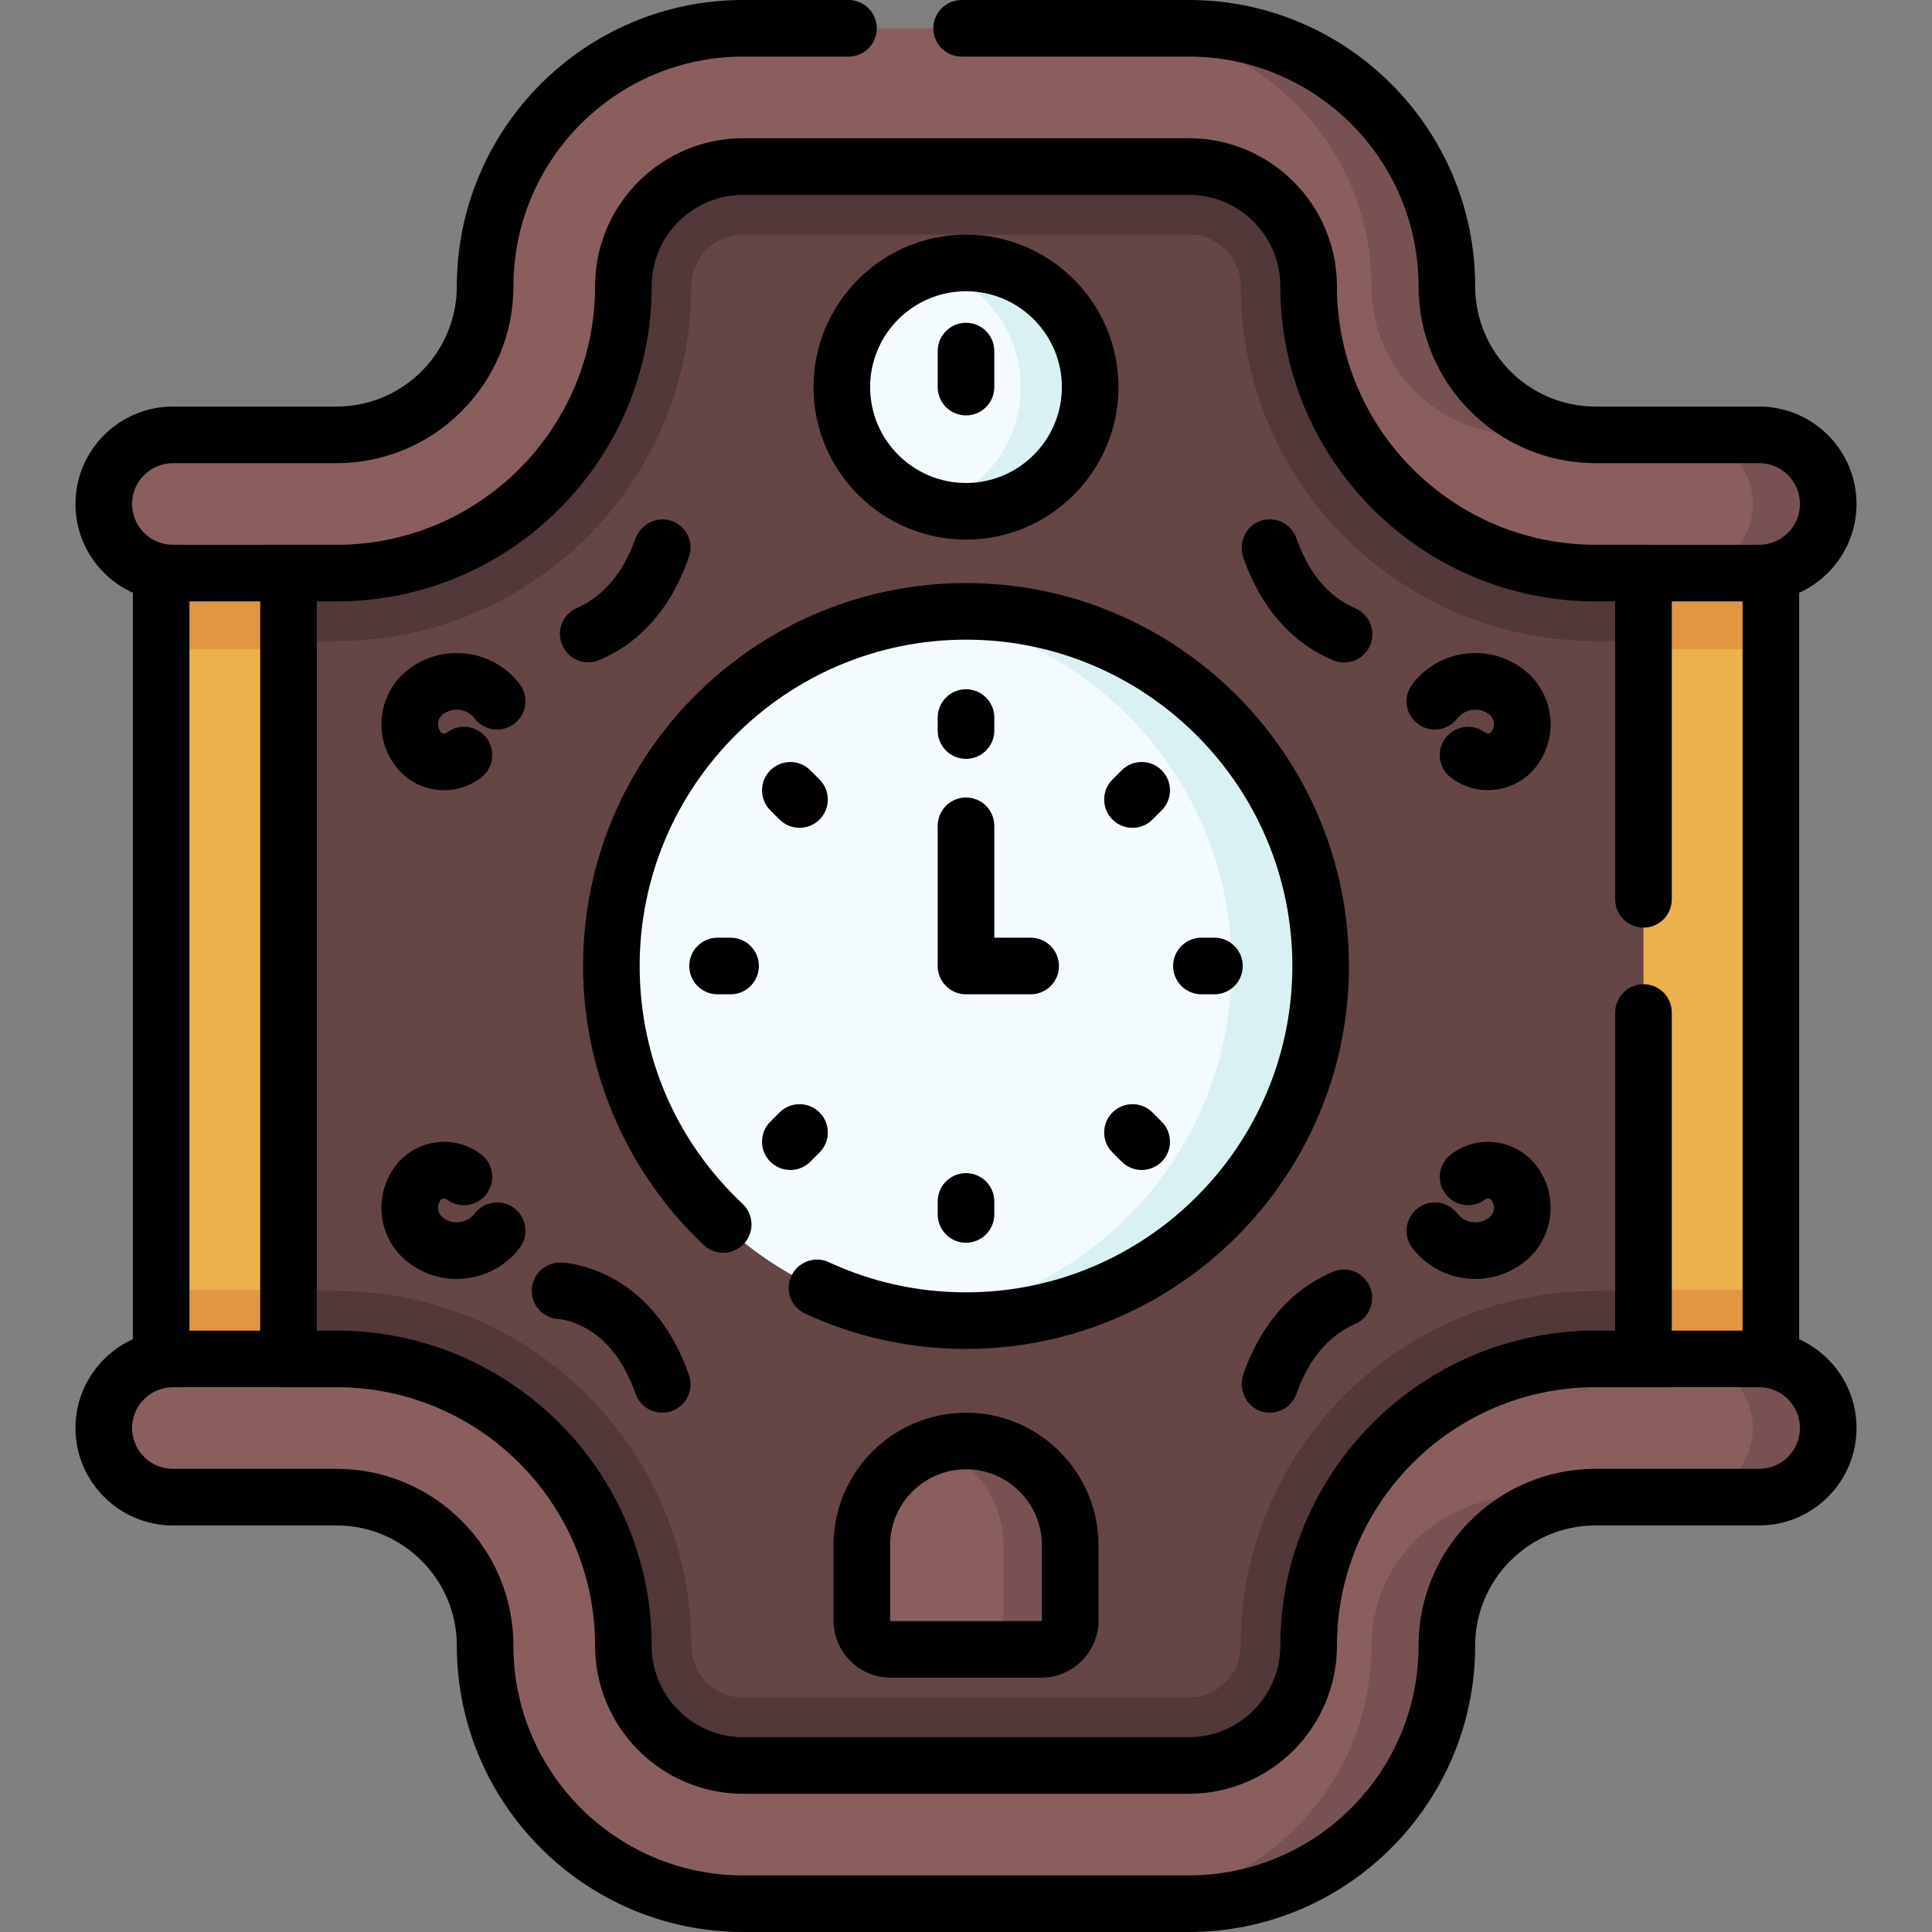 <svg id="Capa_1" enable-background="new 0 0 512 512" height="512" viewBox="0 0 512 512" width="512" xmlns="http://www.w3.org/2000/svg"><rect x="0" y="0" width="512" height="512" fill="#808080" stroke="none"/><g><path d="m403.23 135.495-33.804-37.679-19.636-63.139-93.79-10.824v-.022l-.097.011-.097-.011v.022l-93.79 10.824-19.636 63.139-33.804 37.679-54.134 1.021v149.19l5.14 93.728 55.114 6.451 26.87 39.367 20.399 49.954 66.427 9.485h27.414.194 27.415l66.427-9.485 20.398-49.954 26.87-39.367 55.114-6.451 5.14-93.728v-149.19z" fill="#664545"/><g fill="#523838"><path d="m369.426 97.816-19.636-63.139-93.79-10.824v-.022l-.097.011-.097-.011v.022l-93.79 10.824-19.636 63.139-33.804 37.679-54.134 1.021v33.358h34.747c51.838 0 94.011-42.173 94.011-94.01 0-7.571 6.159-13.73 13.73-13.73h118.141c7.57 0 13.729 6.159 13.729 13.73 0 51.837 42.174 94.01 94.012 94.01h34.552v-33.358l-54.134-1.021z"/><path d="m452.224 379.434 2.046-37.309h-31.458c-51.838 0-94.012 42.173-94.012 94.011 0 7.571-6.159 13.73-13.729 13.73h-118.14c-7.571 0-13.73-6.159-13.73-13.73 0-51.838-42.173-94.011-94.011-94.011h-31.654l2.046 37.309 55.114 6.451 26.87 39.367 20.398 49.954 66.427 9.486h27.414.195 27.414l66.427-9.486 20.399-49.954 26.87-39.367z"/></g><path d="m42.704 136.516h33.756v242.918h-33.756z" fill="#eab14d"/><path d="m435.54 136.516h33.756v242.918h-33.756z" fill="#eab14d"/><g fill="#e49542"><path d="m42.705 171.791c1.014.174 2.049.284 3.113.284h30.642v-35.559h-33.755z"/><path d="m435.54 172.075h30.643c1.063 0 2.099-.11 3.113-.284v-35.275h-33.756z"/><path d="m435.54 378.442h30.643c1.063 0 2.099-.11 3.113-.284v-36.066c-1.014-.174-2.049-.284-3.113-.284h-30.643z"/><path d="m42.705 378.158c1.014.174 2.049.284 3.113.284h30.642v-36.634h-30.643c-1.063 0-2.099.11-3.113.284v36.066z"/></g><g><path d="m466.183 151.874h-43.371c-41.913 0-76.012-34.099-76.012-76.011 0-17.497-14.234-31.73-31.729-31.73h-118.14c-17.497 0-31.73 14.234-31.73 31.73 0 41.912-34.099 76.011-76.011 76.011h-43.373c-10.116 0-18.317-8.201-18.317-18.317s8.201-18.317 18.317-18.317h43.373c21.712 0 39.377-17.665 39.377-39.377 0-37.696 30.668-68.364 68.364-68.364h118.141c37.695 0 68.363 30.668 68.363 68.364 0 21.712 17.665 39.377 39.378 39.377h43.371c10.116 0 18.317 8.201 18.317 18.317s-8.202 18.317-18.318 18.317z" fill="#8b5e5e"/></g><g fill="#785252"><path d="m363.434 75.864c0 21.712 17.665 39.377 39.378 39.377h20c-21.713 0-39.378-17.665-39.378-39.377 0-37.696-30.668-68.364-68.363-68.364h-20c37.696 0 68.363 30.667 68.363 68.364z"/><path d="m466.183 115.241h-20c10.116 0 18.317 8.201 18.317 18.317s-8.201 18.317-18.317 18.317h20c10.116 0 18.317-8.201 18.317-18.317 0-10.117-8.201-18.317-18.317-18.317z"/></g><g><path d="m466.183 360.125h-43.371c-41.913 0-76.012 34.099-76.012 76.011 0 17.496-14.234 31.73-31.729 31.73h-118.14c-17.497 0-31.73-14.234-31.73-31.73 0-41.912-34.099-76.011-76.011-76.011h-43.373c-10.116 0-18.317 8.201-18.317 18.317s8.201 18.317 18.317 18.317h43.373c21.712 0 39.377 17.665 39.377 39.377 0 37.696 30.668 68.364 68.364 68.364h118.141c37.695 0 68.363-30.668 68.363-68.364 0-21.712 17.665-39.377 39.378-39.377h43.371c10.116 0 18.317-8.201 18.317-18.317s-8.202-18.317-18.318-18.317z" fill="#8b5e5e"/></g><g fill="#785252"><path d="m363.434 436.135c0 37.696-30.668 68.364-68.363 68.364h20c37.695 0 68.363-30.668 68.363-68.364 0-21.712 17.665-39.377 39.378-39.377h-20c-21.713.001-39.378 17.665-39.378 39.377z"/><path d="m466.183 360.125h-20c10.116 0 18.317 8.201 18.317 18.317s-8.201 18.317-18.317 18.317h20c10.116 0 18.317-8.201 18.317-18.317s-8.201-18.317-18.317-18.317z"/></g><circle cx="256" cy="256" fill="#f4fbff" r="93.984"/><path d="m256 162.016c-3.998 0-7.937.252-11.804.736 46.334 5.806 82.18 45.34 82.18 93.248s-35.846 87.441-82.18 93.248c3.867.485 7.806.736 11.804.736 51.906 0 93.984-42.078 93.984-93.984s-42.078-93.984-93.984-93.984z" fill="#daf1f4"/><circle cx="256" cy="102.589" fill="#f4fbff" r="32.906"/><path d="m256 69.683c-3.196 0-6.281.464-9.203 1.314 13.693 3.982 23.704 16.614 23.704 31.592s-10.011 27.61-23.704 31.592c2.921.85 6.007 1.314 9.203 1.314 18.174 0 32.906-14.733 32.906-32.906 0-18.174-14.732-32.906-32.906-32.906z" fill="#daf1f4"/><path d="m275.946 437.102h-39.892c-4.232 0-7.663-3.431-7.663-7.663v-19.946c0-15.248 12.361-27.608 27.608-27.608 15.248 0 27.608 12.361 27.608 27.608v19.946c.002 4.232-3.429 7.663-7.661 7.663z" fill="#8b5e5e"/><path d="m256 381.885c-3.102 0-6.081.519-8.864 1.463 10.898 3.694 18.745 14 18.745 26.146v19.946c0 4.232-3.43 7.662-7.661 7.663h17.726c4.232 0 7.663-3.431 7.663-7.663v-19.946c0-15.249-12.361-27.609-27.609-27.609z" fill="#785252"/><g><path d="m476.796 354.916v-197.833c8.955-4.056 15.204-13.071 15.204-23.525 0-14.235-11.581-25.817-25.816-25.817h-43.371c-17.577 0-31.878-14.3-31.878-31.876 0-41.833-34.033-75.865-75.864-75.865h-60.224c-4.143 0-7.5 3.357-7.5 7.5s3.357 7.5 7.5 7.5h60.224c33.561 0 60.863 27.304 60.863 60.864 0 25.848 21.029 46.876 46.878 46.876h43.371c5.964 0 10.816 4.853 10.816 10.817 0 5.273-3.796 9.672-8.798 10.621-2.056.304 2.481.173-45.389.196-37.777 0-68.512-30.733-68.512-68.51 0-21.632-17.599-39.23-39.229-39.23h-118.14c-21.632 0-39.23 17.599-39.23 39.23 0 37.776-30.733 68.51-68.511 68.51-47.826-.023-43.386.106-45.388-.196-5.004-.948-8.802-5.346-8.802-10.62 0-5.965 4.853-10.817 10.817-10.817h43.372c25.848 0 46.877-21.028 46.877-46.876 0-33.561 27.304-60.865 60.865-60.865h27.931c4.143 0 7.5-3.357 7.5-7.5s-3.357-7.5-7.5-7.5h-27.931c-41.832 0-75.864 34.032-75.864 75.864 0 17.576-14.3 31.876-31.877 31.876h-43.373c-14.235 0-25.817 11.582-25.817 25.818 0 10.453 6.249 19.469 15.204 23.525v197.834c-8.955 4.056-15.204 13.071-15.204 23.524 0 14.235 11.582 25.817 25.817 25.817h43.372c17.577 0 31.877 14.3 31.877 31.877 0 41.832 34.032 75.864 75.864 75.864h118.141c41.831 0 75.863-34.032 75.863-75.864 0-17.577 14.301-31.877 31.878-31.877h43.371c14.235 0 25.816-11.582 25.816-25.817.001-10.453-6.248-19.469-15.203-23.525zm-304.096-279.052c0-13.36 10.87-24.23 24.23-24.23h118.141c13.36 0 24.229 10.87 24.229 24.23 0 46.048 37.463 83.51 83.512 83.51h5.228v78.961c0 4.143 3.357 7.5 7.5 7.5s7.5-3.357 7.5-7.5v-78.961h18.756v193.251h-18.756v-84.303c0-4.143-3.357-7.5-7.5-7.5s-7.5 3.357-7.5 7.5v84.303h-5.228c-46.049 0-83.512 37.463-83.512 83.511 0 13.36-10.869 24.23-24.229 24.23h-118.14c-13.36 0-24.23-10.87-24.23-24.23 0-46.048-37.463-83.511-83.511-83.511h-5.23v-193.251h5.229c46.048 0 83.511-37.462 83.511-83.51zm-103.74 83.51v193.251h-18.756v-193.251zm397.224 229.885h-43.371c-25.849 0-46.878 21.029-46.878 46.877 0 33.561-27.303 60.864-60.863 60.864h-118.141c-33.561 0-60.864-27.304-60.864-60.864 0-25.848-21.029-46.877-46.877-46.877h-43.373c-5.965 0-10.817-4.853-10.817-10.817 0-5.321 3.871-9.772 8.972-10.64 1.609-.277-1.544-.154 45.218-.177 37.777 0 68.511 30.733 68.511 68.511 0 21.632 17.599 39.23 39.23 39.23h118.141c21.631 0 39.229-17.599 39.229-39.23 0-37.777 30.734-68.511 68.512-68.511 47.331.023 43.469-.099 45.325.186 5.033.924 8.862 5.334 8.862 10.63 0 5.965-4.853 10.818-10.816 10.818z"/><path d="m256 142.995c22.28 0 40.406-18.126 40.406-40.406s-18.126-40.406-40.406-40.406-40.406 18.126-40.406 40.406 18.126 40.406 40.406 40.406zm0-65.812c14.009 0 25.406 11.397 25.406 25.406s-11.397 25.406-25.406 25.406-25.406-11.397-25.406-25.406 11.397-25.406 25.406-25.406z"/><path d="m256 110.089c4.143 0 7.5-3.357 7.5-7.5v-9.546c0-4.143-3.357-7.5-7.5-7.5s-7.5 3.357-7.5 7.5v9.546c0 4.142 3.357 7.5 7.5 7.5z"/><path d="m256 201.11c4.143 0 7.5-3.357 7.5-7.5v-3.45c0-4.143-3.357-7.5-7.5-7.5s-7.5 3.357-7.5 7.5v3.45c0 4.143 3.357 7.5 7.5 7.5z"/><path d="m307.86 204.14c-2.93-2.928-7.678-2.928-10.607 0l-2.44 2.44c-2.929 2.93-2.929 7.678 0 10.607 1.465 1.464 3.385 2.196 5.304 2.196s3.839-.732 5.304-2.196l2.44-2.44c2.928-2.93 2.928-7.678-.001-10.607z"/><path d="m321.841 263.5c4.143 0 7.5-3.357 7.5-7.5s-3.357-7.5-7.5-7.5h-3.451c-4.143 0-7.5 3.357-7.5 7.5s3.357 7.5 7.5 7.5z"/><path d="m305.418 294.812c-2.93-2.93-7.679-2.929-10.606.003-2.928 2.929-2.927 7.678.003 10.606l2.439 2.439c1.465 1.464 3.384 2.195 5.303 2.195 1.92 0 3.84-.732 5.305-2.198 2.928-2.929 2.927-7.678-.003-10.606z"/><path d="m248.5 321.84c0 4.143 3.357 7.5 7.5 7.5s7.5-3.357 7.5-7.5v-3.45c0-4.143-3.357-7.5-7.5-7.5s-7.5 3.357-7.5 7.5z"/><path d="m214.748 307.859 2.439-2.439c2.929-2.93 2.929-7.678 0-10.607-2.93-2.928-7.678-2.928-10.607 0l-2.439 2.439c-2.929 2.93-2.929 7.678 0 10.607 1.465 1.464 3.385 2.196 5.304 2.196s3.838-.732 5.303-2.196z"/><path d="m190.16 248.5c-4.143 0-7.5 3.357-7.5 7.5s3.357 7.5 7.5 7.5h3.45c4.143 0 7.5-3.357 7.5-7.5s-3.357-7.5-7.5-7.5z"/><path d="m211.884 219.384c1.919 0 3.838-.732 5.302-2.195 2.93-2.929 2.931-7.678.003-10.606l-2.439-2.44c-2.929-2.931-7.678-2.93-10.606-.003-2.93 2.929-2.931 7.678-.003 10.607l2.439 2.439c1.464 1.465 3.384 2.198 5.304 2.198z"/><path d="m248.5 256c0 4.143 3.357 7.5 7.5 7.5h17.134c4.143 0 7.5-3.357 7.5-7.5s-3.357-7.5-7.5-7.5h-9.634v-29.657c0-4.143-3.357-7.5-7.5-7.5s-7.5 3.357-7.5 7.5z"/><path d="m384.48 305.942c-3.283 2.524-3.898 7.233-1.373 10.518 2.522 3.282 7.23 3.899 10.518 1.373.502-.385 1.227-.293 1.612.21.729.946.726 1.94.659 2.448s-.318 1.469-1.265 2.196c-1.272.979-2.847 1.404-4.446 1.197-1.593-.208-3.009-1.024-3.988-2.297-2.522-3.284-7.232-3.899-10.517-1.374-3.284 2.524-3.899 7.233-1.374 10.517 3.422 4.45 8.372 7.302 13.938 8.028.924.12 1.846.18 2.763.18 4.604 0 9.058-1.507 12.769-4.36 3.878-2.982 6.361-7.296 6.994-12.146s-.661-9.656-3.644-13.534c-5.427-7.054-15.584-8.384-22.646-2.956z"/><path d="m353.397 336.989c-7.677 3.143-17.937 10.382-23.854 27.054-1.385 3.902.423 8.374 4.295 9.84.878.333 1.778.49 2.661.49 3.103 0 6.005-1.94 7.083-5.035 4.073-11.694 10.947-16.49 15.53-18.442 2.838-1.209 4.595-4.091 4.506-7.174-.148-5.184-5.422-8.697-10.221-6.733z"/><path d="m108.224 334.577c3.711 2.854 8.164 4.361 12.77 4.361.916 0 1.839-.06 2.763-.18 5.565-.727 10.516-3.577 13.938-8.027 2.525-3.283 1.91-7.992-1.373-10.518-3.286-2.525-7.992-1.911-10.518 1.373-.979 1.273-2.396 2.09-3.989 2.298-1.591.207-3.171-.217-4.445-1.197-.946-.728-1.198-1.688-1.265-2.196s-.069-1.502.659-2.448c.387-.503 1.112-.595 1.612-.21 3.284 2.524 7.993 1.908 10.518-1.373 2.525-3.284 1.91-7.993-1.373-10.518-7.059-5.428-17.219-4.102-22.647 2.956-2.981 3.877-4.275 8.684-3.643 13.533.632 4.851 3.116 9.165 6.993 12.146z"/><path d="m148.212 349.576c.028.001 3.14.252 6.949 2.363 5.919 3.28 10.379 9.134 13.257 17.397 1.078 3.096 3.98 5.035 7.083 5.035.818 0 1.65-.135 2.467-.419 3.912-1.362 5.979-5.638 4.616-9.55-10.032-28.804-32.969-29.793-33.94-29.821-4.122-.137-7.594 3.141-7.713 7.281-.119 4.141 3.14 7.595 7.281 7.714z"/><path d="m375.68 191.785c3.285 2.524 7.991 1.909 10.518-1.373.979-1.273 2.396-2.089 3.988-2.297 1.595-.204 3.172.217 4.447 1.197.945.728 1.197 1.688 1.264 2.196.066.508.069 1.501-.658 2.447-.387.503-1.112.595-1.613.21-3.287-2.526-7.995-1.909-10.518 1.373-2.525 3.284-1.91 7.993 1.373 10.518 2.929 2.252 6.391 3.342 9.827 3.341 4.847 0 9.644-2.167 12.819-6.296 2.982-3.877 4.276-8.684 3.644-13.534s-3.117-9.164-6.994-12.146c-4.449-3.422-9.971-4.905-15.531-4.181-5.566.727-10.517 3.577-13.938 8.026-2.527 3.285-1.912 7.994 1.372 10.519z"/><path d="m353.442 175.028c4.791 1.954 10.057-1.522 10.245-6.693.115-3.149-1.769-5.991-4.673-7.214-4.591-1.933-11.338-6.706-15.432-18.459-1.461-4.193-6.269-6.266-10.385-4.269-3.481 1.688-4.962 5.871-3.671 9.517 5.927 16.737 16.228 23.983 23.916 27.118z"/><path d="m115.585 209.269c.71.093 1.418.139 2.122.139 3.539 0 6.961-1.157 9.813-3.351 3.283-2.524 3.898-7.233 1.373-10.518-2.523-3.283-7.23-3.899-10.518-1.373-.5.386-1.225.294-1.613-.211-.728-.945-.725-1.938-.658-2.446.066-.509.318-1.469 1.266-2.197 2.627-2.021 6.412-1.527 8.435 1.102 2.524 3.283 7.233 3.899 10.518 1.371 3.283-2.525 3.896-7.234 1.371-10.518-3.422-4.448-8.372-7.299-13.938-8.025-5.564-.725-11.081.76-15.529 4.181-3.878 2.981-6.362 7.295-6.995 12.146s.661 9.657 3.643 13.533c2.628 3.419 6.432 5.609 10.71 6.167z"/><path d="m158.739 174.954c7.717-3.195 17.984-10.529 23.845-27.358 1.426-4.094-.904-8.586-5.173-9.72-3.836-1.02-7.755 1.302-9.083 5.043-4.047 11.407-10.771 16.164-15.32 18.134-2.86 1.239-4.719 4.042-4.63 7.157.152 5.25 5.508 8.753 10.361 6.744z"/><path d="m256 374.385c-19.358 0-35.108 15.75-35.108 35.108v19.946c0 8.36 6.802 15.162 15.163 15.162h39.892c8.36 0 15.162-6.802 15.162-15.162v-19.946c-.001-19.358-15.751-35.108-35.109-35.108zm20.108 55.054c0 .09-.072.162-.162.162h-39.892c-.09 0-.163-.072-.163-.162v-19.946c0-11.088 9.021-20.108 20.108-20.108s20.108 9.021 20.108 20.108v19.946z"/><path d="m186.52 329.961c3.017 2.837 7.764 2.691 10.601-.329 2.837-3.018 2.689-7.765-.329-10.601-17.588-16.529-27.274-38.914-27.274-63.031 0-47.688 38.796-86.484 86.483-86.484s86.484 38.797 86.484 86.484-38.797 86.483-86.485 86.483c-12.684 0-24.907-2.687-36.331-7.983-3.758-1.744-8.218-.11-9.959 3.648-1.743 3.758-.109 8.217 3.648 9.959 13.416 6.222 27.763 9.376 42.642 9.376 55.959 0 101.484-45.525 101.484-101.483 0-55.959-45.525-101.484-101.484-101.484-55.958 0-101.483 45.525-101.483 101.484 0 27.891 11.664 54.849 32.003 73.961z"/></g></g></svg>